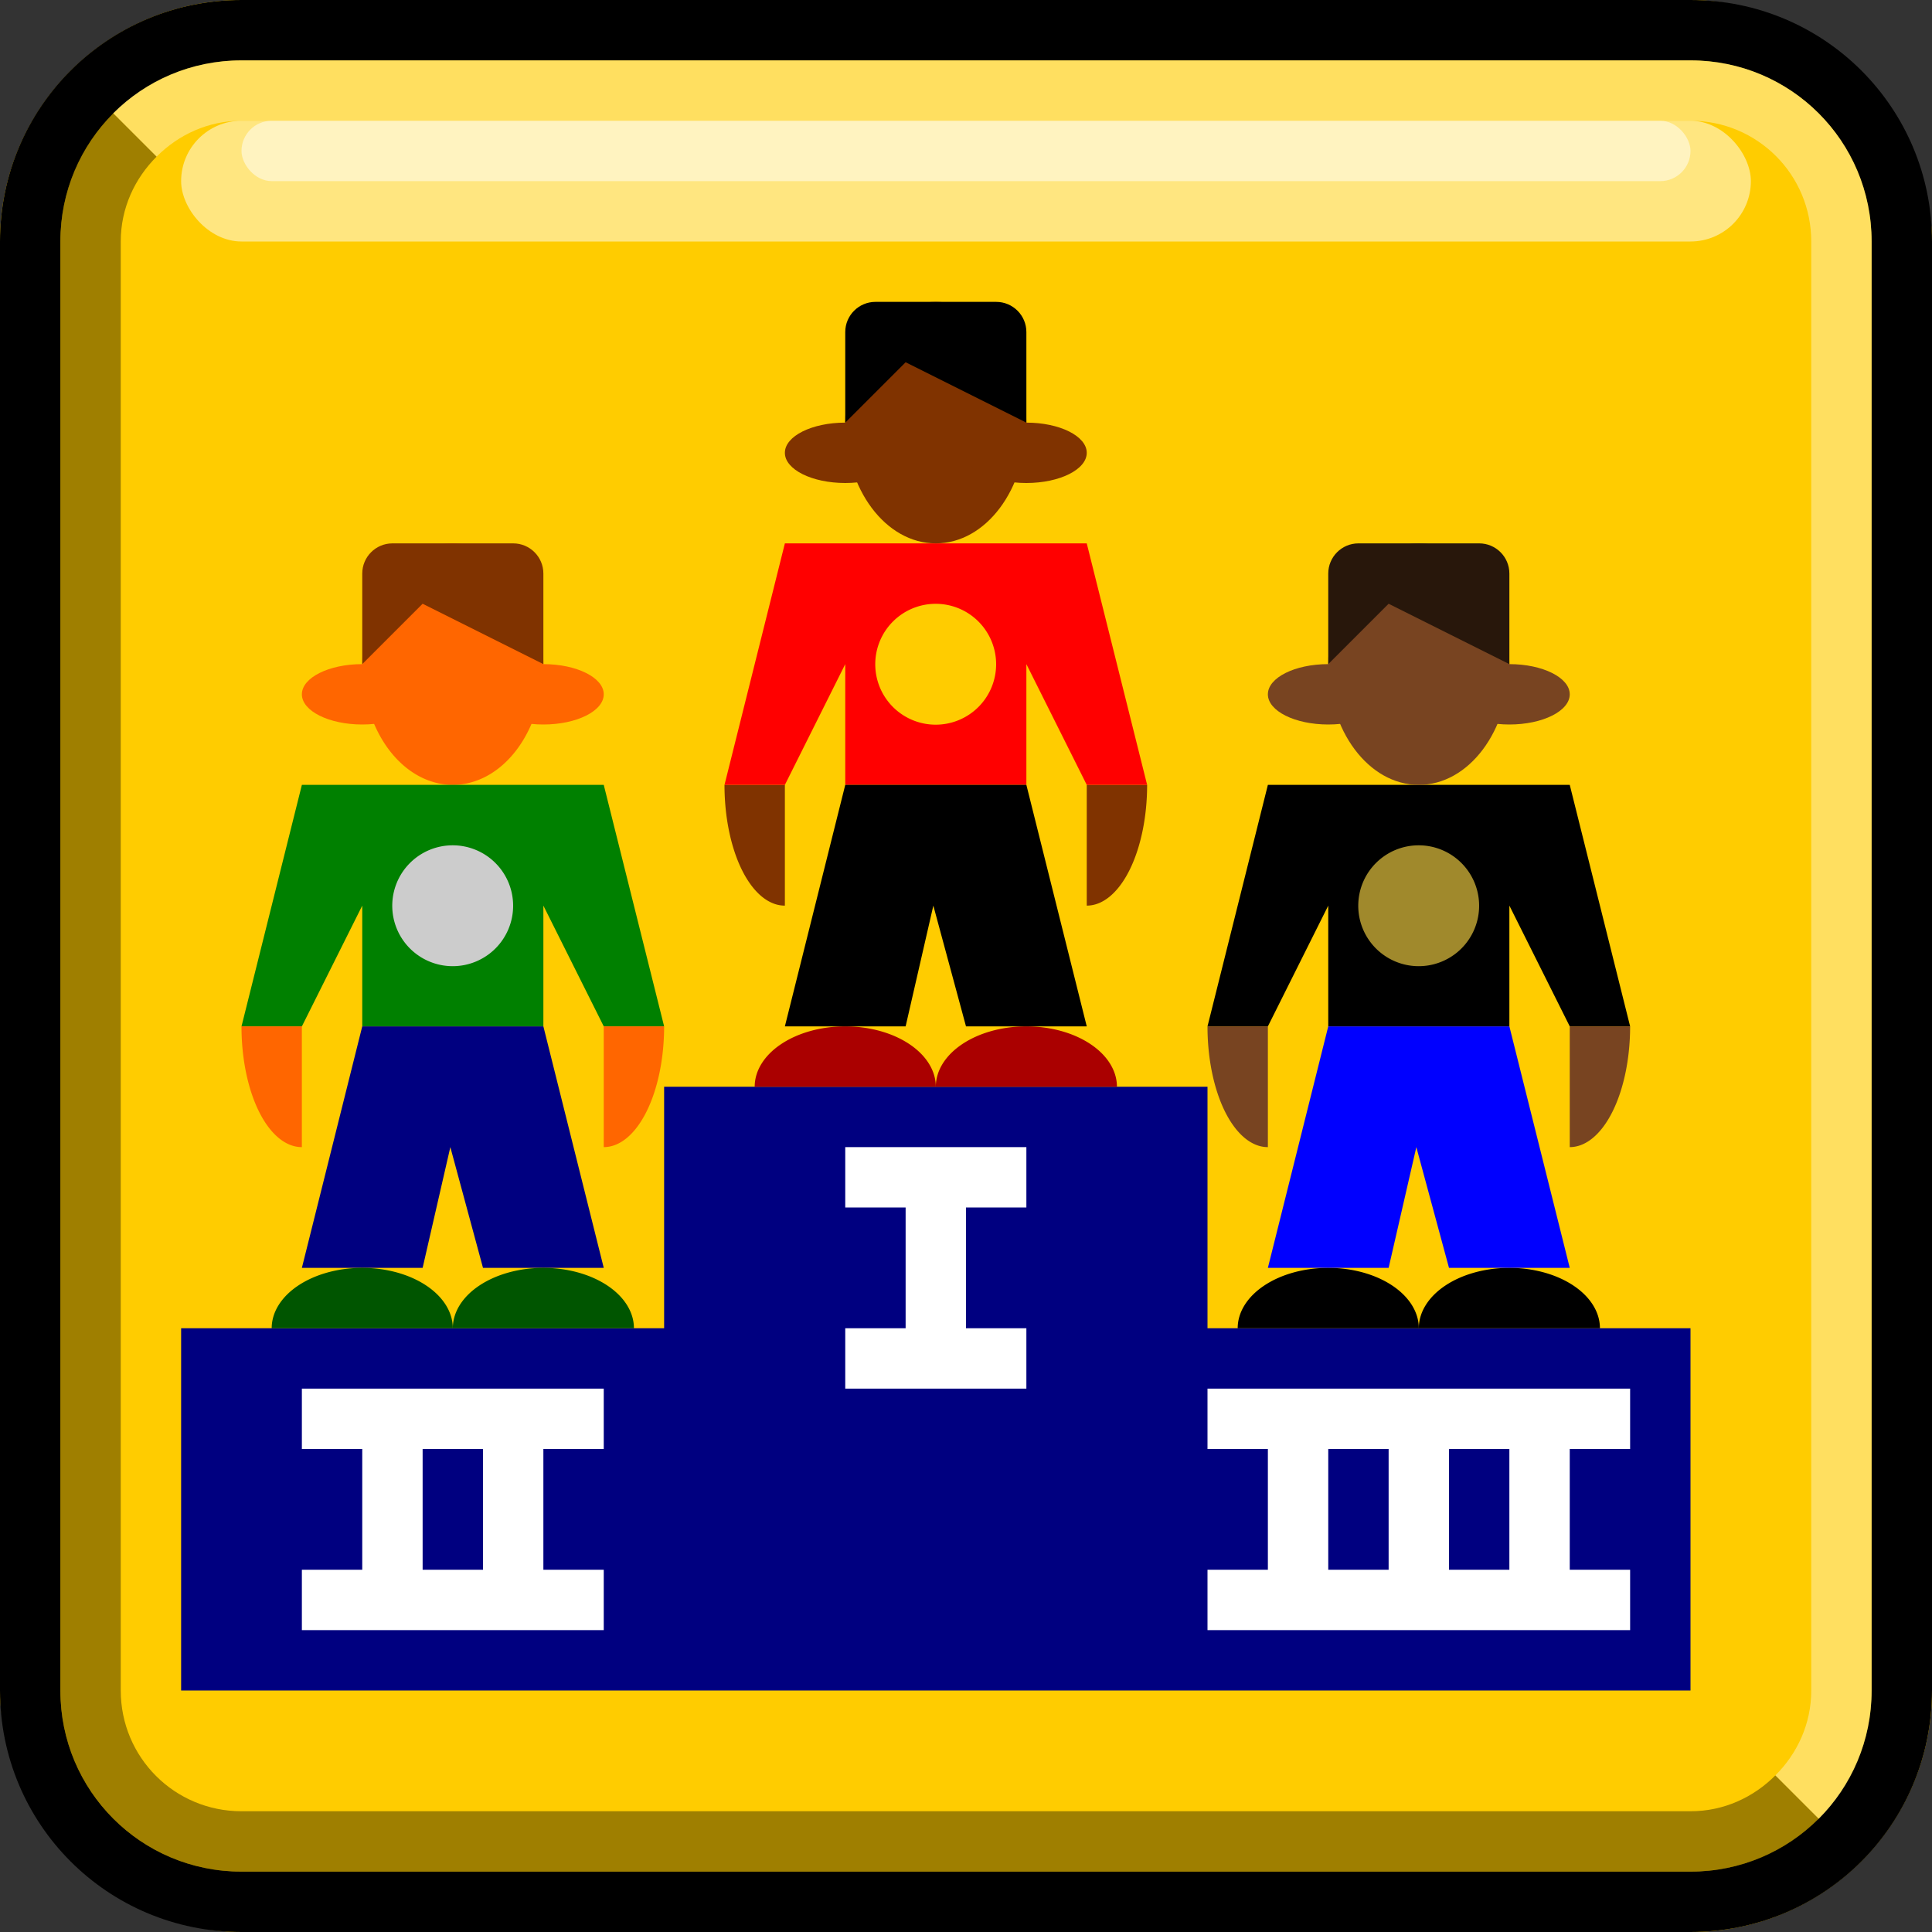 <?xml version="1.0" encoding="UTF-8" standalone="no"?>
<!-- Created with Inkscape (http://www.inkscape.org/) -->

<svg xmlns:dc="http://purl.org/dc/elements/1.1/" xmlns:cc="http://creativecommons.org/ns#" xmlns:rdf="http://www.w3.org/1999/02/22-rdf-syntax-ns#" xmlns:svg="http://www.w3.org/2000/svg" xmlns="http://www.w3.org/2000/svg" xmlns:sodipodi="http://sodipodi.sourceforge.net/DTD/sodipodi-0.dtd" xmlns:inkscape="http://www.inkscape.org/namespaces/inkscape" width="32" height="32" id="svg4150" version="1.1" inkscape:version="0.91 r13725" viewBox="0 0 32 32" sodipodi:docname="button-hiscore-00.svg">
  <rect x="0" y="0" width="32" height="32" fill="#333333" stroke="none"/>
  <defs id="defs4152" />
  <sodipodi:namedview id="base" pagecolor="#ffffff" bordercolor="#666666" borderopacity="1.0" inkscape:pageopacity="0.0" inkscape:pageshadow="2" inkscape:zoom="22.125" inkscape:cx="16" inkscape:cy="16" inkscape:current-layer="g3425" showgrid="true" inkscape:grid-bbox="true" inkscape:document-units="px" objecttolerance="10000" inkscape:snap-perpendicular="true" guidetolerance="10000" inkscape:window-width="1600" inkscape:window-height="878" inkscape:window-x="0" inkscape:window-y="0" inkscape:window-maximized="1" showguides="true" inkscape:guide-bbox="true">
    <inkscape:grid type="xygrid" id="grid4698" empspacing="4" />
    <sodipodi:guide position="16,32" orientation="1,0" id="guide4769" />
    <sodipodi:guide position="16,16" orientation="-0.707,0.707" id="guide4773" />
    <sodipodi:guide position="16,16" orientation="0.707,0.707" id="guide4775" />
  </sodipodi:namedview>
  <g id="layer1" inkscape:label="button" inkscape:groupmode="layer" sodipodi:insensitive="true">
    <g id="g3627">
      <rect rx="4" style="fill:#fc0;fill-opacity:1;stroke:none" id="rect3767" width="32" height="32" x="0" y="0" ry="4" />
      <path inkscape:connector-curvature="0" id="rect2997" d="M 1.875,1.875 C 1.333,2.417 1,3.169 1,4 l 0,24 c 0,1.662 1.338,3 3,3 l 24,0 c 0.831,0 1.583,-0.333 2.125,-0.875 L 29.406,29.406 C 29.045,29.768 28.554,30 28,30 L 4,30 C 2.892,30 2,29.108 2,28 L 2,4 C 2,3.446 2.232,2.955 2.594,2.594 L 1.875,1.875 z" style="fill:black;fill-opacity:0.376;stroke:none" />
      <path inkscape:connector-curvature="0" id="rect2993" d="M 4,0 C 1.784,0 0,1.784 0,4 l 0,24 c 0,2.216 1.784,4 4,4 l 24,0 c 2.216,0 4,-1.784 4,-4 L 32,4 C 32,1.784 30.216,0 28,0 L 4,0 z m 0,1 24,0 c 1.662,0 3,1.338 3,3 l 0,24 c 0,1.662 -1.338,3 -3,3 L 4,31 C 2.338,31 1,29.662 1,28 L 1,4 C 1,2.338 2.338,1 4,1 z" style="fill:black;fill-opacity:1;stroke:none" />
      <path inkscape:connector-curvature="0" id="rect3774" d="M 4,1 C 3.169,1 2.417,1.333 1.875,1.875 L 2.594,2.594 C 2.955,2.232 3.446,2 4,2 l 24,0 c 1.108,0 2,0.892 2,2 l 0,24 c 0,0.554 -0.232,1.045 -0.594,1.406 L 30.125,30.125 C 30.667,29.583 31,28.831 31,28 L 31,4 C 31,2.338 29.662,1 28,1 L 4,1 z" style="fill:white;fill-opacity:0.376;stroke:none" />
      <rect rx="1" ry="1" y="2" x="3" height="2" width="26" id="rect3793" style="fill:white;fill-opacity:0.502;stroke:none" />
      <rect rx="0.5" ry="0.5" y="2" x="4" height="1" width="24" id="rect3795" style="fill:white;fill-opacity:0.502;stroke:none" />
    </g>
  </g>
  <g inkscape:groupmode="layer" id="layer2" inkscape:label="symbol">
    <rect style="fill:none;stroke:none" id="rect4146" width="32" height="31.769" x="0" y="0" />
    <g id="g4591" transform="translate(-1,-1)">
      <g id="g5012">
        <g id="g3425">
          <path inkscape:connector-curvature="0" id="path2404" d="m 4,23 0,6 25,0 0,-6 -8,0 0,-4 -9,0 0,4 z" style="fill:navy;fill-opacity:1;fill-rule:nonzero;stroke:none" sodipodi:nodetypes="ccccccccc" />
          <path inkscape:connector-curvature="0" id="path3176" d="m 15,20 3,0 0,1 -1,0 0,2 1,0 0,1 -3,0 0,-1 1,0 0,-2 -1,0 0,-1 z" style="fill:white;fill-opacity:1;fill-rule:nonzero;stroke:none" />
          <path inkscape:connector-curvature="0" id="path3178" d="m 6,24 0,1 1,0 0,2 -1,0 0,1 5,0 0,-1 -1,0 0,-2 1,0 0,-1 -5,0 z m 2,1 1,0 0,2 -1,0 0,-2 z" style="fill:white;fill-opacity:1;fill-rule:nonzero;stroke:none" />
          <path inkscape:connector-curvature="0" id="path3182" d="m 21,24 0,1 1,0 0,2 -1,0 0,1 7,0 0,-1 -1,0 0,-2 1,0 0,-1 -7,0 z m 2,1 1,0 0,2 -1,0 0,-2 z m 2,0 1,0 0,2 -1,0 0,-2 z" style="fill:white;fill-opacity:1;fill-rule:nonzero;stroke:none" />
        </g>
        <path sodipodi:type="arc" style="fill:#803300;fill-opacity:1;fill-rule:nonzero;stroke:none" id="path3211" sodipodi:cx="20.5" sodipodi:cy="4.5" sodipodi:rx="0.5" sodipodi:ry="0.5" d="M 20.5,5 A 0.5,0.5 0 0 1 20.146,4.854 0.5,0.5 0 0 1 20,4.5 l 0.5,0 z" transform="matrix(2,0,0,4,-27,-4)" sodipodi:start="1.5707963" sodipodi:end="3.1415927" />
        <path sodipodi:end="1.5707963" sodipodi:start="0" transform="matrix(2,0,0,4,-22,-4)" d="M 21,4.5 A 0.5,0.5 0 0 1 20.5,5 l 0,-0.5 z" sodipodi:ry="0.5" sodipodi:rx="0.5" sodipodi:cy="4.5" sodipodi:cx="20.5" id="path3213" style="fill:#803300;fill-opacity:1;fill-rule:nonzero;stroke:none" sodipodi:type="arc" />
        <path sodipodi:type="arc" style="fill:#a00;fill-opacity:1;fill-rule:nonzero;stroke:none" id="path3215" sodipodi:cx="14.5" sodipodi:cy="18" sodipodi:rx="1.5" sodipodi:ry="1" d="m 13,18 a 1.5,1 0 0 1 1.5,-1 1.5,1 0 0 1 1.5,1 l -1.5,0 z" sodipodi:start="3.1415927" sodipodi:end="6.2831853" transform="translate(0.5,1)" />
        <path transform="translate(3.5,1)" sodipodi:end="6.2831853" sodipodi:start="3.1415927" d="m 13,18 a 1.5,1 0 0 1 1.5,-1 1.5,1 0 0 1 1.5,1 l -1.5,0 z" sodipodi:ry="1" sodipodi:rx="1.5" sodipodi:cy="18" sodipodi:cx="14.5" id="path3217" style="fill:#a00;fill-opacity:1;fill-rule:nonzero;stroke:none" sodipodi:type="arc" />
        <g style="fill:#f60" id="g4582">
          <path transform="matrix(1,0,0,0.8,-8,8.4)" sodipodi:type="arc" style="fill:#f60;fill-opacity:1;fill-rule:nonzero;stroke:none" id="path3241" sodipodi:cx="16.5" sodipodi:cy="4.5" sodipodi:rx="1.5" sodipodi:ry="2.5" d="M 18,4.5 A 1.5,2.5 0 0 1 16.5,7 1.5,2.5 0 0 1 15,4.5 1.5,2.5 0 0 1 16.5,2 1.5,2.5 0 0 1 18,4.5 Z" />
          <circle r="0.5" cy="4.5" cx="20.5" style="fill:#f60;fill-opacity:1;fill-rule:nonzero;stroke:none" id="path3243" transform="matrix(2,0,0,1,-31,8)" />
          <circle r="0.5" cy="4.5" cx="20.5" transform="matrix(2,0,0,1,-34,8)" id="path3245" style="fill:#f60;fill-opacity:1;fill-rule:nonzero;stroke:none" />
        </g>
        <path id="path3251" d="M 7.5,10 C 7.224,10 7,10.224 7,10.5 l 0,1.5 1,-1 2,1 0,-1.5 C 10,10.224 9.776,10 9.5,10 l -1,0 -1,0 z" style="fill:#803300;fill-opacity:1;fill-rule:nonzero;stroke:none" inkscape:connector-curvature="0" />
        <path sodipodi:nodetypes="ccccccccccccc" id="path3253" d="m 8,14 -2,0 -1,4 1,0 1,-2 0,2 3,0 0,-2 1,2 1,0 -1,-4 -2,0 z" style="fill:green;fill-opacity:1;fill-rule:nonzero;stroke:none" inkscape:connector-curvature="0" />
        <path sodipodi:nodetypes="cccccccc" id="path3255" d="M 7,18 6,22 8,22 8.459,20 9,22 l 2,0 -1,-4 z" style="fill:navy;fill-opacity:1;fill-rule:nonzero;stroke:none" inkscape:connector-curvature="0" />
        <path sodipodi:end="3.1415927" sodipodi:start="1.5707963" transform="matrix(2,0,0,4,-35,1e-7)" d="M 20.5,5 A 0.5,0.5 0 0 1 20.146,4.854 0.5,0.5 0 0 1 20,4.5 l 0.5,0 z" sodipodi:ry="0.5" sodipodi:rx="0.5" sodipodi:cy="4.5" sodipodi:cx="20.5" id="path3257" style="fill:#f60;fill-opacity:1;fill-rule:nonzero;stroke:none" sodipodi:type="arc" />
        <path sodipodi:type="arc" style="fill:#f60;fill-opacity:1;fill-rule:nonzero;stroke:none" id="path3259" sodipodi:cx="20.5" sodipodi:cy="4.5" sodipodi:rx="0.5" sodipodi:ry="0.5" d="M 21,4.5 A 0.5,0.5 0 0 1 20.5,5 l 0,-0.5 z" transform="matrix(2,0,0,4,-30,0)" sodipodi:start="0" sodipodi:end="1.5707963" />
        <path transform="translate(-7.5,5)" sodipodi:end="6.2831853" sodipodi:start="3.1415927" d="m 13,18 a 1.5,1 0 0 1 1.5,-1 1.5,1 0 0 1 1.5,1 l -1.5,0 z" sodipodi:ry="1" sodipodi:rx="1.5" sodipodi:cy="18" sodipodi:cx="14.5" id="path3261" style="fill:#050;fill-opacity:1;fill-rule:nonzero;stroke:none" sodipodi:type="arc" />
        <path sodipodi:type="arc" style="fill:#050;fill-opacity:1;fill-rule:nonzero;stroke:none" id="path3263" sodipodi:cx="14.5" sodipodi:cy="18" sodipodi:rx="1.5" sodipodi:ry="1" d="m 13,18 a 1.5,1 0 0 1 1.5,-1 1.5,1 0 0 1 1.5,1 l -1.5,0 z" sodipodi:start="3.1415927" sodipodi:end="6.2831853" transform="translate(-4.5,5)" />
        <path style="fill:black;fill-opacity:1;fill-rule:nonzero;stroke:none" d="m 24,14 -2,0 -1,4 1,0 1,-2 0,2 3,0 0,-2 1,2 1,0 -1,-4 -2,0 z" id="path3279" sodipodi:nodetypes="ccccccccccccc" inkscape:connector-curvature="0" />
        <path sodipodi:type="arc" style="fill:#784421;fill-opacity:1;fill-rule:nonzero;stroke:none" id="path3283" sodipodi:cx="20.5" sodipodi:cy="4.5" sodipodi:rx="0.5" sodipodi:ry="0.5" d="M 20.5,5 A 0.5,0.5 0 0 1 20.146,4.854 0.5,0.5 0 0 1 20,4.5 l 0.5,0 z" transform="matrix(2,0,0,4,-19,0)" sodipodi:start="1.5707963" sodipodi:end="3.1415927" />
        <path sodipodi:end="1.5707963" sodipodi:start="0" transform="matrix(2,0,0,4,-14,-1e-7)" d="M 21,4.5 A 0.5,0.5 0 0 1 20.5,5 l 0,-0.5 z" sodipodi:ry="0.5" sodipodi:rx="0.5" sodipodi:cy="4.5" sodipodi:cx="20.5" id="path3285" style="fill:#784421;fill-opacity:1;fill-rule:nonzero;stroke:none" sodipodi:type="arc" />
        <path sodipodi:type="arc" style="fill:black;fill-opacity:1;fill-rule:nonzero;stroke:none" id="path3287" sodipodi:cx="14.5" sodipodi:cy="18" sodipodi:rx="1.5" sodipodi:ry="1" d="m 13,18 a 1.5,1 0 0 1 1.5,-1 1.5,1 0 0 1 1.5,1 l -1.5,0 z" sodipodi:start="3.1415927" sodipodi:end="6.2831853" transform="translate(8.5,5)" />
        <path transform="translate(11.5,5)" sodipodi:end="6.2831853" sodipodi:start="3.1415927" d="m 13,18 a 1.5,1 0 0 1 1.5,-1 1.5,1 0 0 1 1.5,1 l -1.5,0 z" sodipodi:ry="1" sodipodi:rx="1.5" sodipodi:cy="18" sodipodi:cx="14.5" id="path3289" style="fill:black;fill-opacity:1;fill-rule:nonzero;stroke:none" sodipodi:type="arc" />
        <path inkscape:connector-curvature="0" style="fill:red;fill-opacity:1;stroke:none" d="m 16,10 -2,0 -1,4 1,0 1,-2 0,2 3,0 0,-2 1,2 1,0 -1,-4 -2,0 z" id="use3810" sodipodi:nodetypes="ccccccccccccc" />
        <path sodipodi:type="arc" style="fill:#fc0;fill-opacity:1;fill-rule:nonzero;stroke:none" id="path3674" sodipodi:cx="-11.5" sodipodi:cy="10.5" sodipodi:rx="6.5" sodipodi:ry="6.5" d="M -5,10.5 A 6.5,6.5 0 0 1 -11.5,17 6.5,6.5 0 0 1 -18,10.5 6.5,6.5 0 0 1 -11.5,4 6.5,6.5 0 0 1 -5,10.5 Z" transform="matrix(0.154,0,0,0.154,18.269,10.385)" />
        <path transform="matrix(0.154,0,0,0.154,10.269,14.385)" d="M -5,10.5 A 6.5,6.5 0 0 1 -11.5,17 6.5,6.5 0 0 1 -18,10.5 6.5,6.5 0 0 1 -11.5,4 6.5,6.5 0 0 1 -5,10.5 Z" sodipodi:ry="6.5" sodipodi:rx="6.5" sodipodi:cy="10.5" sodipodi:cx="-11.5" id="path3676" style="fill:#ccc;fill-opacity:1;fill-rule:nonzero;stroke:none" sodipodi:type="arc" />
        <path sodipodi:type="arc" style="fill:#a0892c;fill-opacity:1;fill-rule:nonzero;stroke:none" id="path3678" sodipodi:cx="-11.5" sodipodi:cy="10.5" sodipodi:rx="6.5" sodipodi:ry="6.5" d="M -5,10.5 A 6.5,6.5 0 0 1 -11.5,17 6.5,6.5 0 0 1 -18,10.5 6.5,6.5 0 0 1 -11.5,4 6.5,6.5 0 0 1 -5,10.5 Z" transform="matrix(0.154,0,0,0.154,26.269,14.385)" />
        <path inkscape:connector-curvature="0" style="fill:black;fill-opacity:1;fill-rule:nonzero;stroke:none" d="m 15,14 -1,4 2,0 0.459,-2 L 17,18 l 2,0 -1,-4 z" id="use3806" sodipodi:nodetypes="cccccccc" />
        <path inkscape:connector-curvature="0" style="fill:blue;fill-opacity:1;fill-rule:nonzero;stroke:none" d="m 23,18 -1,4 2,0 0.459,-2 L 25,22 l 2,0 -1,-4 z" id="use3808" sodipodi:nodetypes="cccccccc" />
        <g transform="translate(8,-4)" id="use4587" style="fill:#803300">
          <ellipse ry="2.5" rx="1.5" cy="4.5" cx="16.5" id="path5002" style="fill:#803300;fill-opacity:1;fill-rule:nonzero;stroke:none" transform="matrix(1,0,0,0.8,-8,8.4)" />
          <circle transform="matrix(2,0,0,1,-31,8)" id="circle5004" style="fill:#803300;fill-opacity:1;fill-rule:nonzero;stroke:none" cx="20.5" cy="4.5" r="0.5" />
          <circle style="fill:#803300;fill-opacity:1;fill-rule:nonzero;stroke:none" id="circle5006" transform="matrix(2,0,0,1,-34,8)" cx="20.5" cy="4.5" r="0.5" />
        </g>
        <path style="fill:black;fill-opacity:1;fill-rule:nonzero;stroke:none" d="M 15.5,6 C 15.224,6 15,6.224 15,6.5 L 15,8 16,7 18,8 18,6.5 C 18,6.224 17.776,6 17.5,6 l -1,0 -1,0 z" id="path3203" inkscape:connector-curvature="0" />
        <g transform="translate(16,0)" id="use4589" style="fill:#784421">
          <ellipse ry="2.5" rx="1.5" cy="4.5" cx="16.5" id="path4994" style="fill:#784421;fill-opacity:1;fill-rule:nonzero;stroke:none" transform="matrix(1,0,0,0.8,-8,8.4)" />
          <circle transform="matrix(2,0,0,1,-31,8)" id="circle4996" style="fill:#784421;fill-opacity:1;fill-rule:nonzero;stroke:none" cx="20.5" cy="4.5" r="0.5" />
          <circle style="fill:#784421;fill-opacity:1;fill-rule:nonzero;stroke:none" id="circle4998" transform="matrix(2,0,0,1,-34,8)" cx="20.5" cy="4.5" r="0.5" />
        </g>
        <path style="fill:#28170b;fill-opacity:1;fill-rule:nonzero;stroke:none" d="M 23.5,10 C 23.224,10 23,10.224 23,10.5 l 0,1.5 1,-1 2,1 0,-1.5 C 26,10.224 25.776,10 25.5,10 l -1,0 -1,0 z" id="path3277" inkscape:connector-curvature="0" />
      </g>
    </g>
  </g>
</svg>
